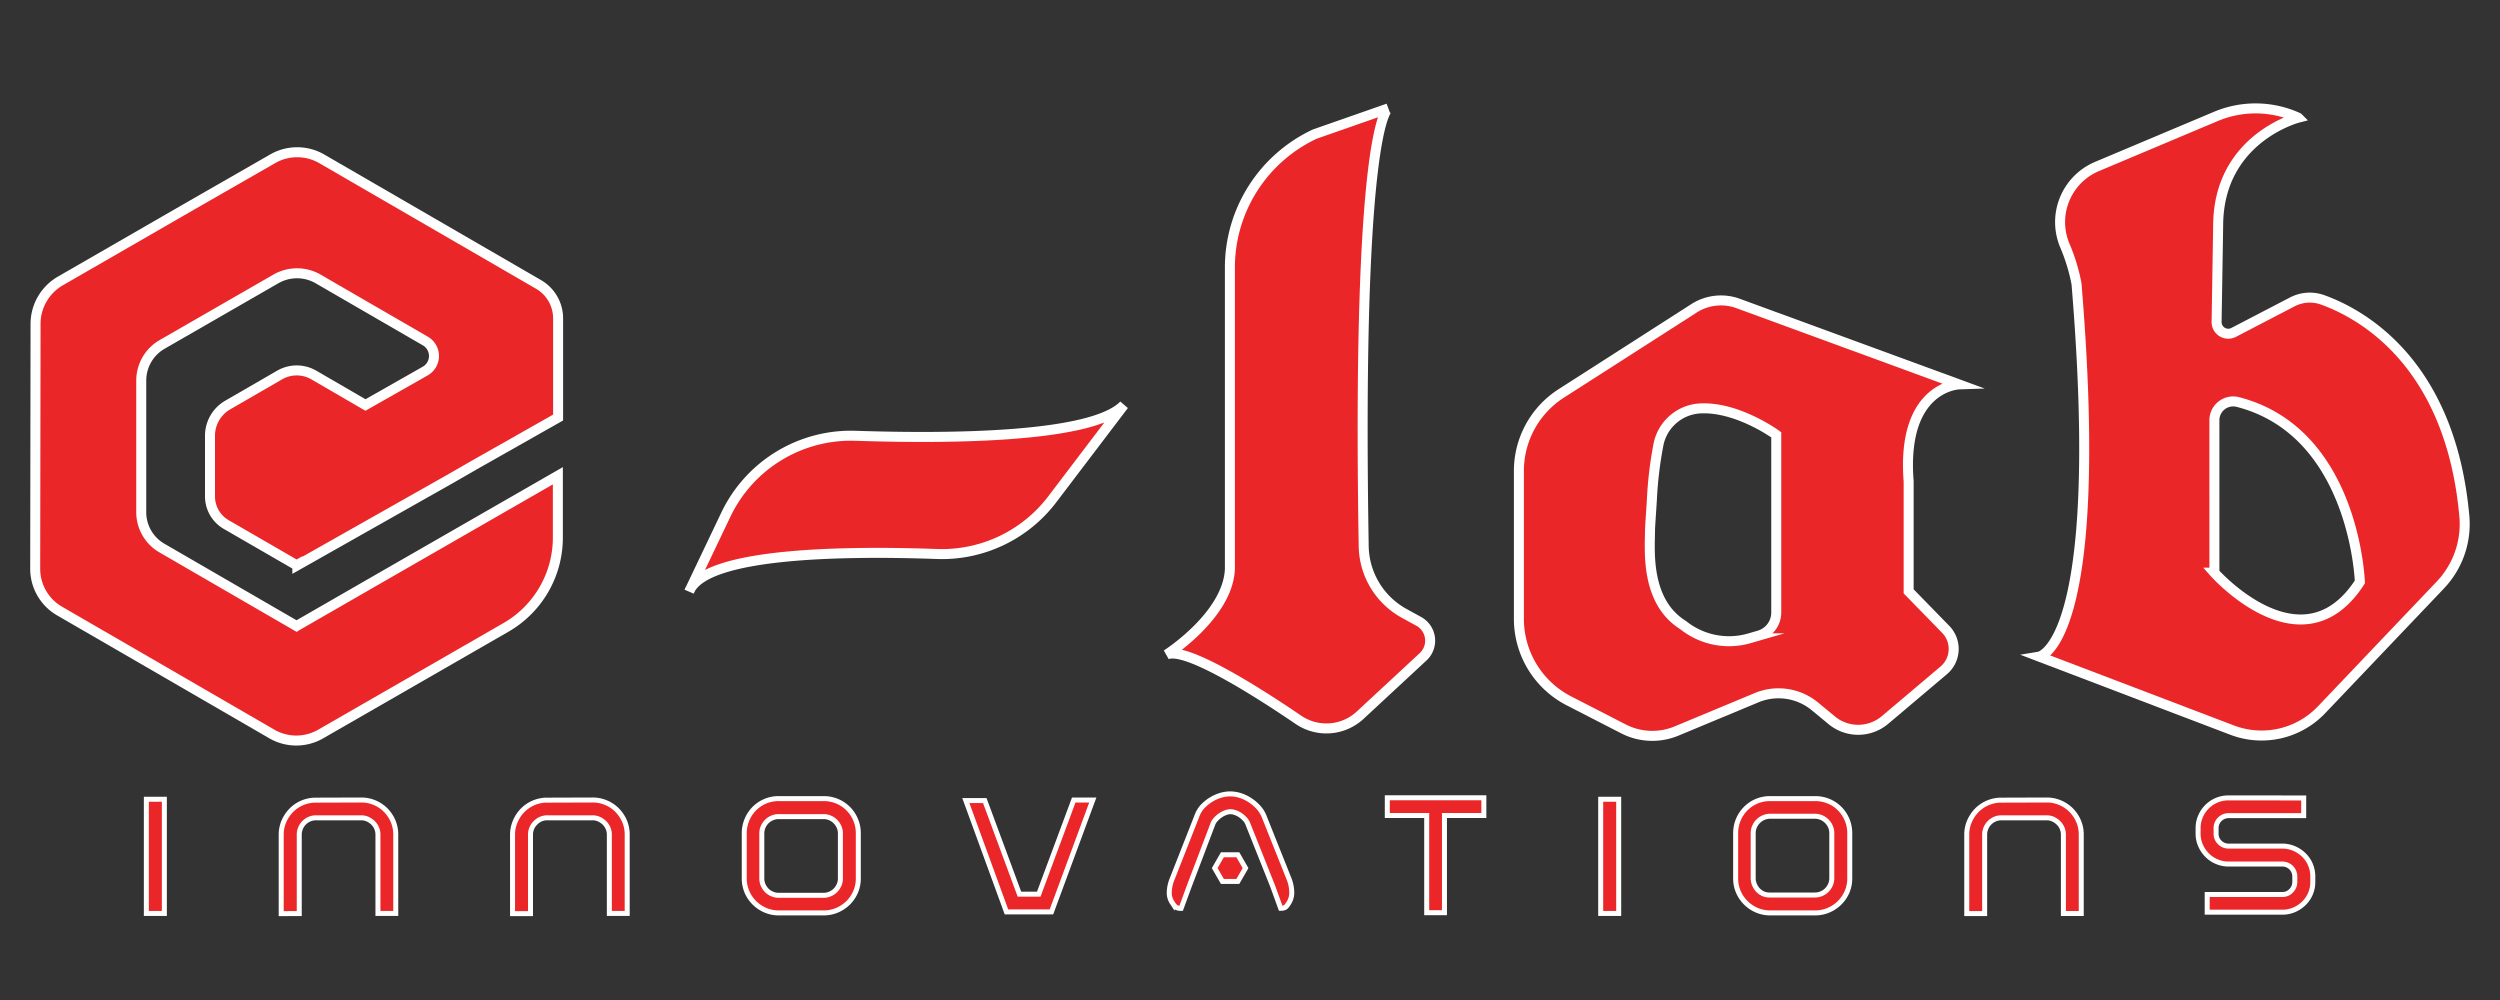 <svg id="Layer_1" data-name="Layer 1" xmlns="http://www.w3.org/2000/svg" viewBox="0 0 500 200"><rect x="0" y="0" width="500" height="200" fill="#333333" stroke="none"/><defs><style>.cls-1,.cls-2{fill:#eb2628;stroke:#fff;stroke-miterlimit:10;}.cls-2{stroke-width:2px;}</style></defs><title>elab website logo</title><path class="cls-1" d="M59.42,125.14l-.14,0,0,0Z"/><path class="cls-1" d="M28.52,74a8.31,8.31,0,0,0-.27,2.06S28.33,75.31,28.52,74Z"/><path class="cls-1" d="M32.41,68.87l22.76-13.1a8.47,8.47,0,0,1,8.46,0L85.06,68.2s14.49,8,9.8,24.84l16.76-9.49V63.67a7.84,7.84,0,0,0-3.92-6.79L64.34,31.76a9.82,9.82,0,0,0-9.81,0L38.42,41a118.86,118.86,0,0,0-9.9,33A8.31,8.31,0,0,1,32.41,68.87Z"/><path class="cls-1" d="M59.42,125.14l-.11.07,0,0c-1.82.62-21.43,7.07-35.7,3.75l30.81,17.85a9.77,9.77,0,0,0,9.77,0l37.05-21.32a20.71,20.71,0,0,0,10.38-17.92l0-12.41L75.94,115.63Z"/><path class="cls-1" d="M85.06,68.2a3.46,3.46,0,0,1,0,6L73.09,81,62.76,75a6.83,6.83,0,0,0-6.83,0L45.55,81A7.1,7.1,0,0,0,42,87.12V99.28a6.5,6.5,0,0,0,3.26,5.64l14.07,8.13.14-.08v.09l31-17.53L94.86,93C99.55,76.18,85.06,68.2,85.06,68.2Z"/><path class="cls-2" d="M59.42,125.14l-.11.07,0,0-26.93-15.6a8.27,8.27,0,0,1-4.13-7.18l0-26.36a8.36,8.36,0,0,1,4.16-7.18l22.76-13.1a8.47,8.47,0,0,1,8.46,0L85.06,68.2a3.46,3.46,0,0,1,0,6L73.09,81,62.76,75a6.83,6.83,0,0,0-6.83,0L45.55,81A7.1,7.1,0,0,0,42,87.12V99.28a6.5,6.5,0,0,0,3.26,5.64l14.07,8.13.14-.08v.09l31-17.53L94.86,93l16.76-9.49V63.67a7.84,7.84,0,0,0-3.92-6.79L64.34,31.76a9.82,9.82,0,0,0-9.81,0L38.42,41,12.11,56.17a9.93,9.93,0,0,0-5,8.59l-.07,49a9.76,9.76,0,0,0,4.86,8.44l11.66,6.75,30.81,17.85a9.77,9.77,0,0,0,9.77,0l37.05-21.32a20.71,20.71,0,0,0,10.38-17.92l0-12.41L75.94,115.63Z"/><path class="cls-2" d="M210.5,99.8a27.71,27.71,0,0,1-23.11,11c-17.84-.64-46.49-.4-49.55,7.5l7.33-15.37a27.72,27.72,0,0,1,26-15.77c19.07.63,47.32.37,53.61-6.16Z"/><path class="cls-2" d="M233.3,130.94s12.31-7.83,12.68-17.15V53.52a29.46,29.46,0,0,1,17-26.71l14.67-5.13s-6.33,2.51-4.91,87.46a15.6,15.6,0,0,0,8,13.48l3,1.65a4.4,4.4,0,0,1,.87,7.1L272,143.07a9.94,9.94,0,0,1-12.32.89C251.2,138.19,236.91,129.14,233.3,130.94Z"/><path class="cls-1" d="M381.73,118.27v-22c-1.5-19,10.06-19.39,10.06-19.39L347.61,60.69a10,10,0,0,0-8.85,1l-26.52,17a18.4,18.4,0,0,0-8.46,15.48v29.63a18.42,18.42,0,0,0,10,16.37l10.9,5.6a12.62,12.62,0,0,0,10.64.43l16-6.66A11.43,11.43,0,0,1,363,141.29l3.35,2.77A8.31,8.31,0,0,0,377,144l11.74-9.92a5.61,5.61,0,0,0,.41-8.2Zm-29.92,8.83-1.92.56A14.67,14.67,0,0,1,336.6,125h0c-7.56-4.72-6.62-15-6.6-18.79,0-.8.2-3.35.38-6.32a77.34,77.34,0,0,1,1.33-11.07,9,9,0,0,1,8.19-7.13c7.53-.46,15.35,5.27,15.35,5.27v35.57A4.78,4.78,0,0,1,351.81,127.1Z"/><path class="cls-2" d="M381.73,118.27v-22c-1.5-19,10.06-19.39,10.06-19.39L347.61,60.69a10,10,0,0,0-8.85,1l-26.52,17a18.4,18.4,0,0,0-8.46,15.48v29.63a18.42,18.42,0,0,0,10,16.37l10.9,5.6a12.62,12.62,0,0,0,10.64.43l16-6.66A11.43,11.43,0,0,1,363,141.29l3.35,2.77A8.31,8.31,0,0,0,377,144l11.74-9.92a5.61,5.61,0,0,0,.41-8.2Zm-29.92,8.83-1.92.56A14.67,14.67,0,0,1,336.6,125h0c-7.56-4.72-6.62-15-6.6-18.79,0-.8.2-3.35.38-6.32a77.34,77.34,0,0,1,1.33-11.07,9,9,0,0,1,8.19-7.13c7.53-.46,15.35,5.27,15.35,5.27v35.57A4.78,4.78,0,0,1,351.81,127.1Z"/><path class="cls-1" d="M458.46,60.38l-11.73,6.1a2.33,2.33,0,0,1-3.41-2.11l.31-19.19c0-17.53,16-21.64,16-21.64h0a20.45,20.45,0,0,0-16.49-.24l-23.75,10A12.07,12.07,0,0,0,413,49.18a37.33,37.33,0,0,1,2.3,7.56c6,72.34-7.46,74.58-7.46,74.58L446.37,146a16.55,16.55,0,0,0,17.9-4l23.8-25a17.7,17.7,0,0,0,4.8-13.76c-2.78-30.94-20.82-40.57-28.38-43.28A7.59,7.59,0,0,0,458.46,60.38Zm-15.58,54.16V84.06a3.76,3.76,0,0,1,4.64-3.67c23.46,6,24.45,36,24.45,36C460.41,134.3,442.88,114.54,442.88,114.54Z"/><path class="cls-2" d="M458.46,60.38l-11.73,6.1a2.33,2.33,0,0,1-3.41-2.11l.31-19.19c0-17.53,16-21.64,16-21.64h0a20.45,20.45,0,0,0-16.49-.24l-23.75,10A12.07,12.07,0,0,0,413,49.18a37.33,37.33,0,0,1,2.3,7.56c6,72.34-7.46,74.58-7.46,74.58L446.37,146a16.55,16.55,0,0,0,17.9-4l23.8-25a17.7,17.7,0,0,0,4.8-13.76c-2.78-30.94-20.82-40.57-28.38-43.28A7.59,7.59,0,0,0,458.46,60.38Zm-15.58,54.16V84.06a3.76,3.76,0,0,1,4.64-3.67c23.46,6,24.45,36,24.45,36C460.41,134.3,442.88,114.54,442.88,114.54Z"/><path class="cls-1" d="M29.27,159.85h3.6v22.84h-3.6Z"/><path class="cls-1" d="M72.23,160a6.75,6.75,0,0,1,2.68.53A6.92,6.92,0,0,1,77.12,162a7.24,7.24,0,0,1,1.49,2.21,6.8,6.8,0,0,1,.54,2.69v15.79H75.59V166.93a3.28,3.28,0,0,0-.26-1.3,3.45,3.45,0,0,0-.73-1.07,3.88,3.88,0,0,0-1.08-.73,3.11,3.11,0,0,0-1.29-.27h-9a3.36,3.36,0,0,0-3.38,3.37v15.79H56.24V166.93a6.81,6.81,0,0,1,.55-2.69,7.45,7.45,0,0,1,1.5-2.21,6.83,6.83,0,0,1,4.92-2Z"/><path class="cls-1" d="M118.51,160a6.71,6.71,0,0,1,2.68.53A6.81,6.81,0,0,1,123.4,162a7.27,7.27,0,0,1,1.5,2.21,6.8,6.8,0,0,1,.54,2.69v15.79h-3.57V166.93a3.29,3.29,0,0,0-1-2.37,4,4,0,0,0-1.07-.73,3.19,3.19,0,0,0-1.3-.27h-9a3.24,3.24,0,0,0-2.4,1,3.27,3.27,0,0,0-1,2.38v15.79h-3.59V166.93a6.65,6.65,0,0,1,.56-2.69,7.24,7.24,0,0,1,1.49-2.21,6.83,6.83,0,0,1,4.92-2Z"/><path class="cls-1" d="M164.76,159.72a7,7,0,0,1,2.67.53,6.84,6.84,0,0,1,3.7,3.72,6.71,6.71,0,0,1,.53,2.68v9a6.64,6.64,0,0,1-.53,2.7,7,7,0,0,1-1.48,2.2,7.16,7.16,0,0,1-2.22,1.49,6.78,6.78,0,0,1-2.67.54h-9a6.7,6.7,0,0,1-2.69-.54,7.12,7.12,0,0,1-2.21-1.49,7,7,0,0,1-1.48-2.2,6.81,6.81,0,0,1-.53-2.7v-9a7,7,0,0,1,2-4.91,6.79,6.79,0,0,1,2.21-1.49,6.87,6.87,0,0,1,2.69-.53ZM152.63,177a3.64,3.64,0,0,0,.72,1.08,3.43,3.43,0,0,0,1.08.71,3.17,3.17,0,0,0,1.29.27h9a3.11,3.11,0,0,0,1.29-.27,3.39,3.39,0,0,0,1.07-.71,3.67,3.67,0,0,0,.73-1.08,3.2,3.2,0,0,0,.27-1.31v-9a3.2,3.2,0,0,0-.27-1.31,3.5,3.5,0,0,0-.73-1.07,3.26,3.26,0,0,0-1.07-.72,3.11,3.11,0,0,0-1.29-.27h-9a3.17,3.17,0,0,0-1.29.27,3.3,3.3,0,0,0-1.08.72,3.47,3.47,0,0,0-.72,1.07,3.2,3.2,0,0,0-.27,1.31v9A3.2,3.2,0,0,0,152.63,177Z"/><path class="cls-1" d="M218.56,160l-8.27,22.38h-9l-8.12-22.26h3.79q6.78,18.28,6.93,18.71h3.86q.15-.44,7-18.83Z"/><path class="cls-1" d="M240.33,161.51a8.22,8.22,0,0,1,3.6-2.38,6.69,6.69,0,0,1,2.09-.35,6.78,6.78,0,0,1,2.12.35,8.15,8.15,0,0,1,2,1,8.24,8.24,0,0,1,1.63,1.43,6.11,6.11,0,0,1,1.08,1.79l5,12.53a7.56,7.56,0,0,1,.5,2.63,3.87,3.87,0,0,1-.54,2c-.51.8-.69,1.15-1.67,1.15l-1.64-4.51-5-12.55a3.28,3.28,0,0,0-.56-.81,4.59,4.59,0,0,0-.84-.73,4.15,4.15,0,0,0-1-.52,3.23,3.23,0,0,0-1-.2,3,3,0,0,0-1,.2,4.39,4.39,0,0,0-1,.52,5.1,5.1,0,0,0-.86.73,3.46,3.46,0,0,0-.59.81l-4.82,12.69-1.61,4.39c-1,0-1.28-.37-1.79-1.17a3.51,3.51,0,0,1-.58-2,7.53,7.53,0,0,1,.55-2.65l4.93-12.53A6,6,0,0,1,240.33,161.51Zm7.34,10.31v3.6h-3.25v-3.6Z"/><path class="cls-1" d="M296.77,159.55v3.55h-7.88v19.44h-3.55V163.1h-7.88v-3.55Z"/><path class="cls-1" d="M320.14,159.85h3.6v22.84h-3.6Z"/><path class="cls-1" d="M363.06,159.72a7,7,0,0,1,2.67.53,6.63,6.63,0,0,1,2.22,1.49,6.92,6.92,0,0,1,2,4.91v9a6.81,6.81,0,0,1-.53,2.7,7,7,0,0,1-1.49,2.2,6.94,6.94,0,0,1-2.22,1.49,6.78,6.78,0,0,1-2.67.54h-9a6.73,6.73,0,0,1-2.69-.54,7,7,0,0,1-3.69-3.69,6.81,6.81,0,0,1-.53-2.7v-9a6.92,6.92,0,0,1,2-4.91,6.75,6.75,0,0,1,2.2-1.49,6.9,6.9,0,0,1,2.69-.53ZM350.93,177a3.49,3.49,0,0,0,.73,1.08,3.28,3.28,0,0,0,1.07.71A3.17,3.17,0,0,0,354,179h9a3.19,3.19,0,0,0,1.3-.27,3.35,3.35,0,0,0,1.06-.71,3.49,3.49,0,0,0,.73-1.08,3.2,3.2,0,0,0,.27-1.31v-9a3.2,3.2,0,0,0-.27-1.31,3.33,3.33,0,0,0-.73-1.07,3.35,3.35,0,0,0-2.36-1h-9a3.4,3.4,0,0,0-2.36,1,3.33,3.33,0,0,0-.73,1.07,3.2,3.2,0,0,0-.27,1.31v9A3.2,3.2,0,0,0,350.93,177Z"/><path class="cls-1" d="M409.32,160a6.71,6.71,0,0,1,2.68.53,7,7,0,0,1,2.22,1.48,7.24,7.24,0,0,1,1.49,2.21,6.8,6.8,0,0,1,.54,2.69v15.79h-3.57V166.93a3.29,3.29,0,0,0-1-2.37,3.83,3.83,0,0,0-1.07-.73,3.15,3.15,0,0,0-1.3-.27h-9a3.36,3.36,0,0,0-3.38,3.37v15.79h-3.58V166.93a6.64,6.64,0,0,1,.55-2.69,7.42,7.42,0,0,1,1.49-2.21,6.87,6.87,0,0,1,4.92-2Z"/><path class="cls-1" d="M460.74,159.59v3.54h-15a2.49,2.49,0,0,0-1.79.73,2.44,2.44,0,0,0-.73,1.8v1.08a2.36,2.36,0,0,0,.73,1.75,2.45,2.45,0,0,0,1.79.73h10.7a5.92,5.92,0,0,1,2.38.48,6.34,6.34,0,0,1,1.95,1.3,5.92,5.92,0,0,1,1.32,1.93,6.06,6.06,0,0,1,.47,2.36v1.08a5.92,5.92,0,0,1-1.79,4.3,6.34,6.34,0,0,1-1.95,1.3,6.09,6.09,0,0,1-2.38.47h-15V178.9h15a2.39,2.39,0,0,0,1.8-.75,2.48,2.48,0,0,0,.72-1.78v-1.08a2.48,2.48,0,0,0-2.52-2.48h-10.7a5.92,5.92,0,0,1-2.38-.48A5.77,5.77,0,0,1,441.4,171a6.19,6.19,0,0,1-1.3-1.93,5.76,5.76,0,0,1-.48-2.34v-1.08a5.91,5.91,0,0,1,.48-2.37,6.08,6.08,0,0,1,3.23-3.23,6.09,6.09,0,0,1,2.38-.47Z"/><polygon class="cls-1" points="247.57 170.95 244.48 170.95 242.94 173.62 244.48 176.29 247.57 176.29 249.11 173.62 247.57 170.95"/></svg>